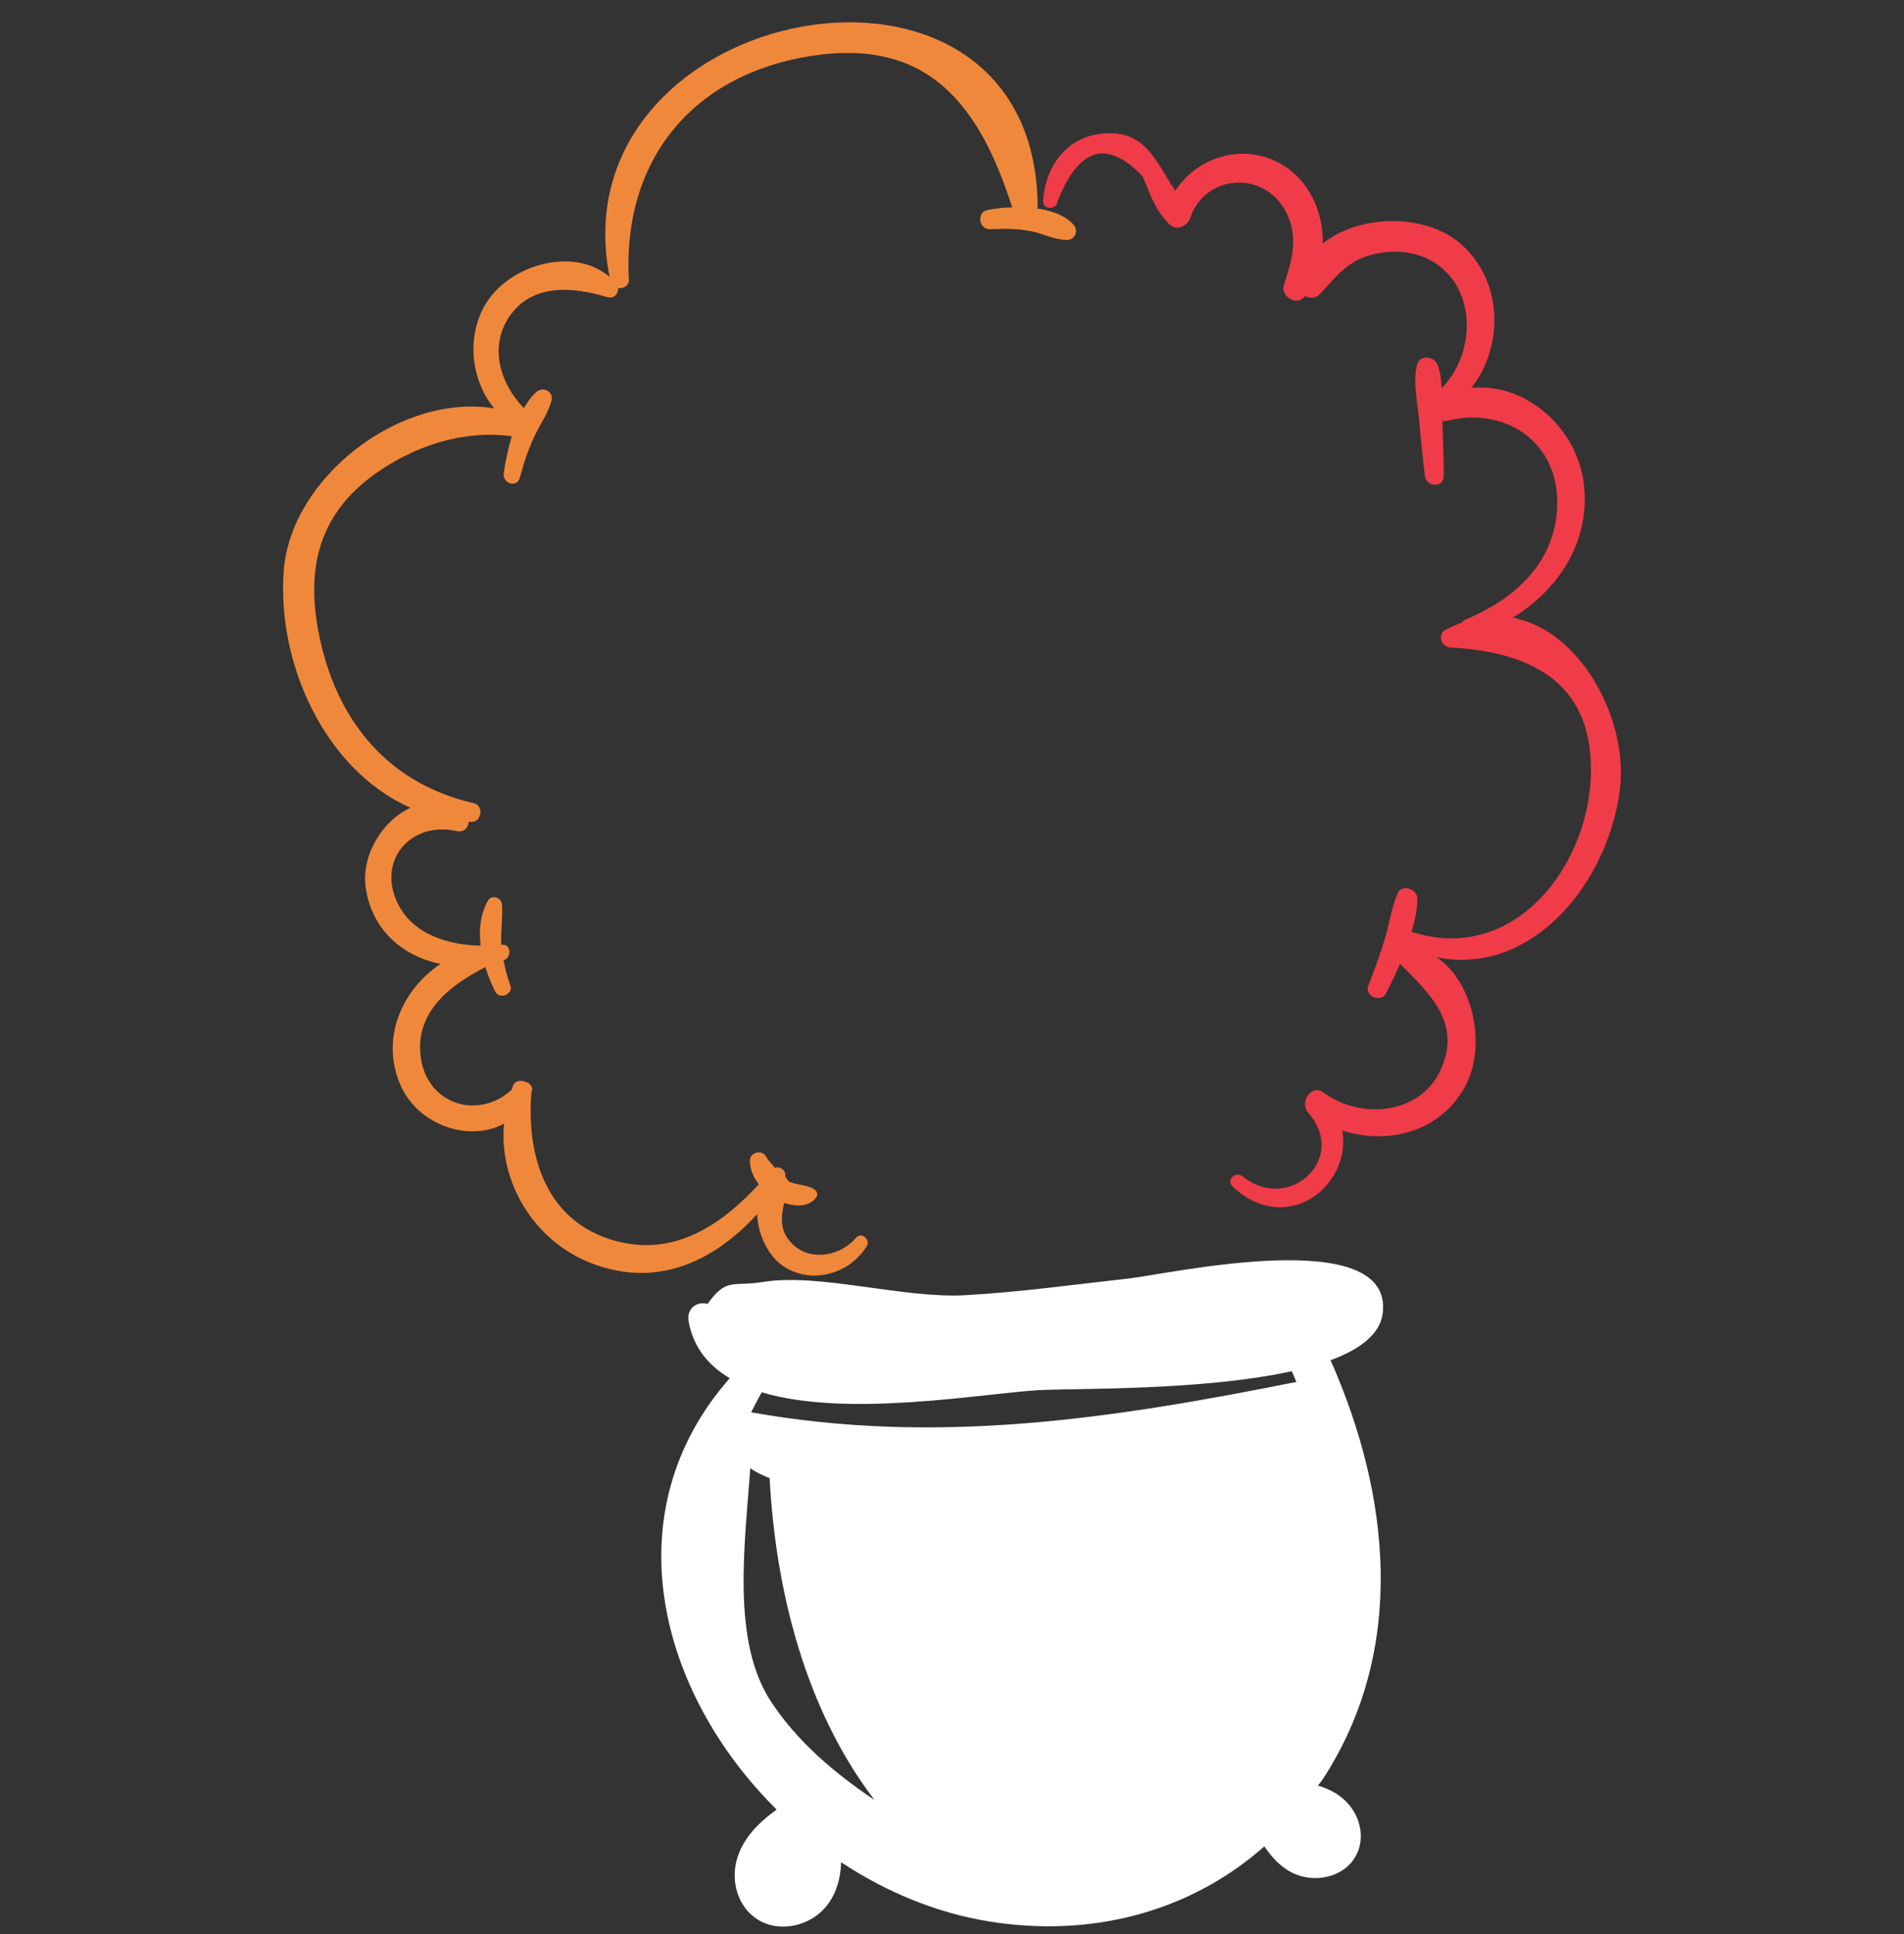 <svg width="64" height="65" viewBox="0 0 64 65" fill="none" xmlns="http://www.w3.org/2000/svg">
<rect x="0" y="0" width="64" height="65" fill="#333333" stroke="none"/>
<g id="fi_93265" clip-path="url(#clip0_32_5009)">
<g id="Group">
<path id="Vector" d="M44.725 45.715C45.715 45.348 46.394 44.839 46.479 44.129C46.835 41.117 39.289 42.819 37.926 42.97C36.097 43.173 34.276 43.427 32.437 43.53C30.379 43.645 27.536 42.784 25.675 43.081C24.593 43.254 24.435 42.923 23.78 43.825C23.457 43.722 23.066 43.956 23.147 44.41C23.303 45.288 23.815 45.894 24.529 46.319C20.552 50.837 22.155 56.908 26.107 60.818C25.503 61.248 24.942 61.804 24.756 62.541C24.582 63.231 24.786 64.008 25.367 64.443C25.971 64.897 26.827 64.82 27.424 64.395C28.008 63.978 28.257 63.28 28.271 62.585C29.774 63.581 31.466 64.287 33.239 64.575C36.698 65.137 40.013 64.25 42.498 62.055C42.817 62.516 43.207 62.921 43.774 63.065C44.368 63.215 45.063 63.051 45.451 62.561C45.898 61.996 45.8 61.209 45.359 60.671C45.074 60.324 44.703 60.129 44.3 60.011C44.351 59.937 44.412 59.875 44.461 59.8C47.297 55.45 46.733 50.248 44.725 45.715ZM25.92 57.193C24.581 55.163 25.035 51.93 25.22 49.348C25.416 49.479 25.637 49.586 25.869 49.679C26.077 53.518 27.085 57.459 29.391 60.492C28.053 59.59 26.815 58.55 25.92 57.193ZM25.249 47.465C25.367 47.241 25.473 47.015 25.607 46.793C28.489 47.662 33.057 46.827 34.913 46.721C36.1 46.654 40.408 46.748 43.42 46.084C43.475 46.203 43.524 46.324 43.577 46.444C37.405 47.679 31.494 48.582 25.249 47.465Z" fill="white"/>
<path id="Vector_2" d="M36.086 7.553C35.807 7.239 35.353 7.079 34.864 7.008C34.866 6.993 34.879 6.986 34.879 6.97C34.842 -3.068 18.665 0.017 20.489 9.304C19.297 8.284 17.217 8.881 16.391 10.111C15.662 11.195 15.796 12.737 16.611 13.725C13.456 13.204 9.77 16.048 9.537 19.183C9.305 22.308 10.925 25.879 13.797 27.147C12.852 27.581 12.153 28.733 12.288 29.787C12.478 31.261 13.546 32.136 14.804 32.397C13.509 33.267 12.778 34.901 13.461 36.468C14.05 37.818 15.771 38.401 16.941 37.764C16.76 39.731 17.953 41.707 19.87 42.452C22.102 43.319 24.019 42.373 25.45 40.806C25.471 41.459 25.795 42.151 26.253 42.497C27.189 43.206 28.553 42.849 29.139 41.873C29.269 41.657 28.95 41.394 28.78 41.596C28.29 42.184 27.296 42.409 26.682 41.853C26.201 41.418 26.24 40.934 26.36 40.427C26.744 40.554 27.204 40.58 27.444 40.23C27.504 40.144 27.456 40.028 27.378 39.976C27.113 39.798 26.775 39.846 26.49 39.692C26.489 39.691 26.489 39.69 26.488 39.69C26.468 39.636 26.434 39.589 26.392 39.553C26.438 39.357 26.234 39.182 26.052 39.25C25.947 39.128 25.831 39.016 25.752 38.871C25.613 38.617 25.198 38.73 25.206 39.019C25.214 39.326 25.337 39.579 25.506 39.802C24.236 41.179 22.652 42.253 20.663 41.697C18.359 41.052 17.686 38.858 17.863 36.7C17.865 36.694 17.87 36.691 17.873 36.684C17.936 36.523 17.796 36.386 17.645 36.355C17.495 36.298 17.316 36.321 17.245 36.484C17.226 36.528 17.221 36.574 17.204 36.618C16.141 37.619 14.415 37.175 14.155 35.606C13.897 34.059 15.094 33.124 16.315 32.504C16.406 32.797 16.521 33.08 16.651 33.332C16.792 33.606 17.265 33.415 17.155 33.119C17.052 32.842 16.979 32.558 16.924 32.271C16.93 32.269 16.936 32.268 16.942 32.267C17.202 32.177 17.183 31.715 16.872 31.752C16.866 31.752 16.859 31.752 16.852 31.753C16.852 31.742 16.849 31.732 16.848 31.721C16.83 31.28 16.904 30.848 16.875 30.407C16.859 30.165 16.528 30.043 16.397 30.277C16.144 30.73 16.093 31.257 16.156 31.781C15.057 31.762 13.892 31.403 13.38 30.384C12.642 28.912 13.82 27.587 15.35 27.932C15.595 27.987 15.745 27.809 15.757 27.615C15.783 27.617 15.808 27.623 15.834 27.624C16.194 27.638 16.274 27.074 15.92 26.993C13.109 26.347 11.397 24.326 10.774 21.564C10.261 19.287 10.606 17.36 12.602 15.931C13.924 14.984 15.574 14.441 17.201 14.661C17.075 15.089 16.987 15.528 16.932 15.903C16.881 16.251 17.382 16.413 17.476 16.052C17.603 15.563 17.765 15.081 17.983 14.623C18.168 14.234 18.426 13.884 18.538 13.463C18.619 13.156 18.255 12.982 18.034 13.17C17.863 13.315 17.731 13.509 17.612 13.717C16.823 12.914 16.43 11.679 17.108 10.66C17.876 9.505 19.267 9.642 20.418 9.987C20.638 10.052 20.788 9.869 20.782 9.683C20.957 9.701 21.15 9.606 21.138 9.393C20.921 5.417 23.243 2.526 27.22 1.887C31.206 1.246 32.926 3.541 34.022 6.967C33.715 6.978 33.422 7.012 33.183 7.061C32.822 7.134 32.904 7.716 33.27 7.703C33.757 7.686 34.222 7.675 34.703 7.78C35.101 7.867 35.465 8.07 35.876 8.063C36.143 8.058 36.256 7.744 36.086 7.553Z" fill="#F0883C"/>
<path id="Vector_3" d="M50.847 20.761C52.392 19.818 53.462 18.193 53.24 16.276C53.02 14.381 51.286 12.858 49.46 13.035C50.589 11.593 50.512 9.313 48.997 8.112C47.826 7.184 45.69 7.2 44.462 8.185C44.487 7.101 43.982 5.998 42.982 5.469C41.721 4.801 40.229 5.298 39.504 6.411C38.855 5.454 38.512 4.307 36.989 4.497C35.811 4.644 35.127 5.637 35.064 6.751C35.046 7.069 35.525 7.06 35.555 6.751C36.267 4.95 37.218 4.676 38.41 5.93C38.514 6.184 38.62 6.437 38.727 6.69C38.937 7.092 38.986 7.187 39.285 7.519C39.514 7.774 39.91 7.62 40.007 7.328C40.487 5.89 42.377 5.733 43.144 6.98C43.684 7.857 43.455 8.665 43.156 9.577C43.034 9.949 43.586 10.305 43.844 9.977C43.851 9.968 43.855 9.957 43.861 9.948C44.023 10.034 44.227 10.037 44.376 9.876C44.88 9.33 45.237 8.832 45.981 8.598C46.7 8.372 47.543 8.405 48.195 8.811C49.668 9.731 49.588 11.907 48.46 13.047C48.446 12.782 48.418 12.52 48.329 12.275C48.215 11.963 47.712 11.898 47.627 12.275C47.499 12.85 47.635 13.459 47.693 14.041C47.757 14.691 47.812 15.342 47.894 15.989C47.944 16.383 48.532 16.412 48.531 15.989C48.529 15.376 48.502 14.762 48.483 14.149C48.531 14.154 48.581 14.154 48.634 14.141C50.721 13.633 52.544 14.986 52.329 17.245C52.157 19.045 50.813 20.179 49.239 20.831C49.194 20.85 49.177 20.889 49.147 20.919C48.964 20.987 48.779 21.064 48.591 21.167C48.301 21.326 48.45 21.744 48.752 21.76C51.563 21.91 53.638 23.018 53.467 26.21C53.302 29.298 50.761 32.407 47.45 31.314C47.558 30.94 47.641 30.567 47.644 30.209C47.647 29.879 47.123 29.69 46.977 30.029C46.771 30.51 46.701 31.041 46.552 31.543C46.392 32.083 46.192 32.61 45.99 33.135C45.856 33.481 46.419 33.715 46.587 33.387C46.745 33.08 46.907 32.739 47.062 32.387C47.065 32.39 47.065 32.395 47.068 32.398C48.046 33.392 49.123 34.352 48.445 35.913C47.769 37.468 45.74 37.644 44.491 36.721C44.08 36.417 43.669 37.049 43.972 37.394C45.336 38.946 43.306 40.79 41.769 39.535C41.535 39.344 41.202 39.657 41.43 39.874C43.214 41.566 45.425 39.898 45.124 37.994C46.64 38.492 48.423 38.041 49.248 36.515C49.958 35.202 49.571 33.049 48.295 32.173C51.508 32.814 54.063 29.666 54.451 26.522C54.737 24.201 53.152 21.188 50.847 20.761Z" fill="#F03C48"/>
</g>
</g>
<defs>
<clipPath id="clip0_32_5009">
<rect width="64" height="64" fill="white" transform="translate(0 0.75)"/>
</clipPath>
</defs>
</svg>

